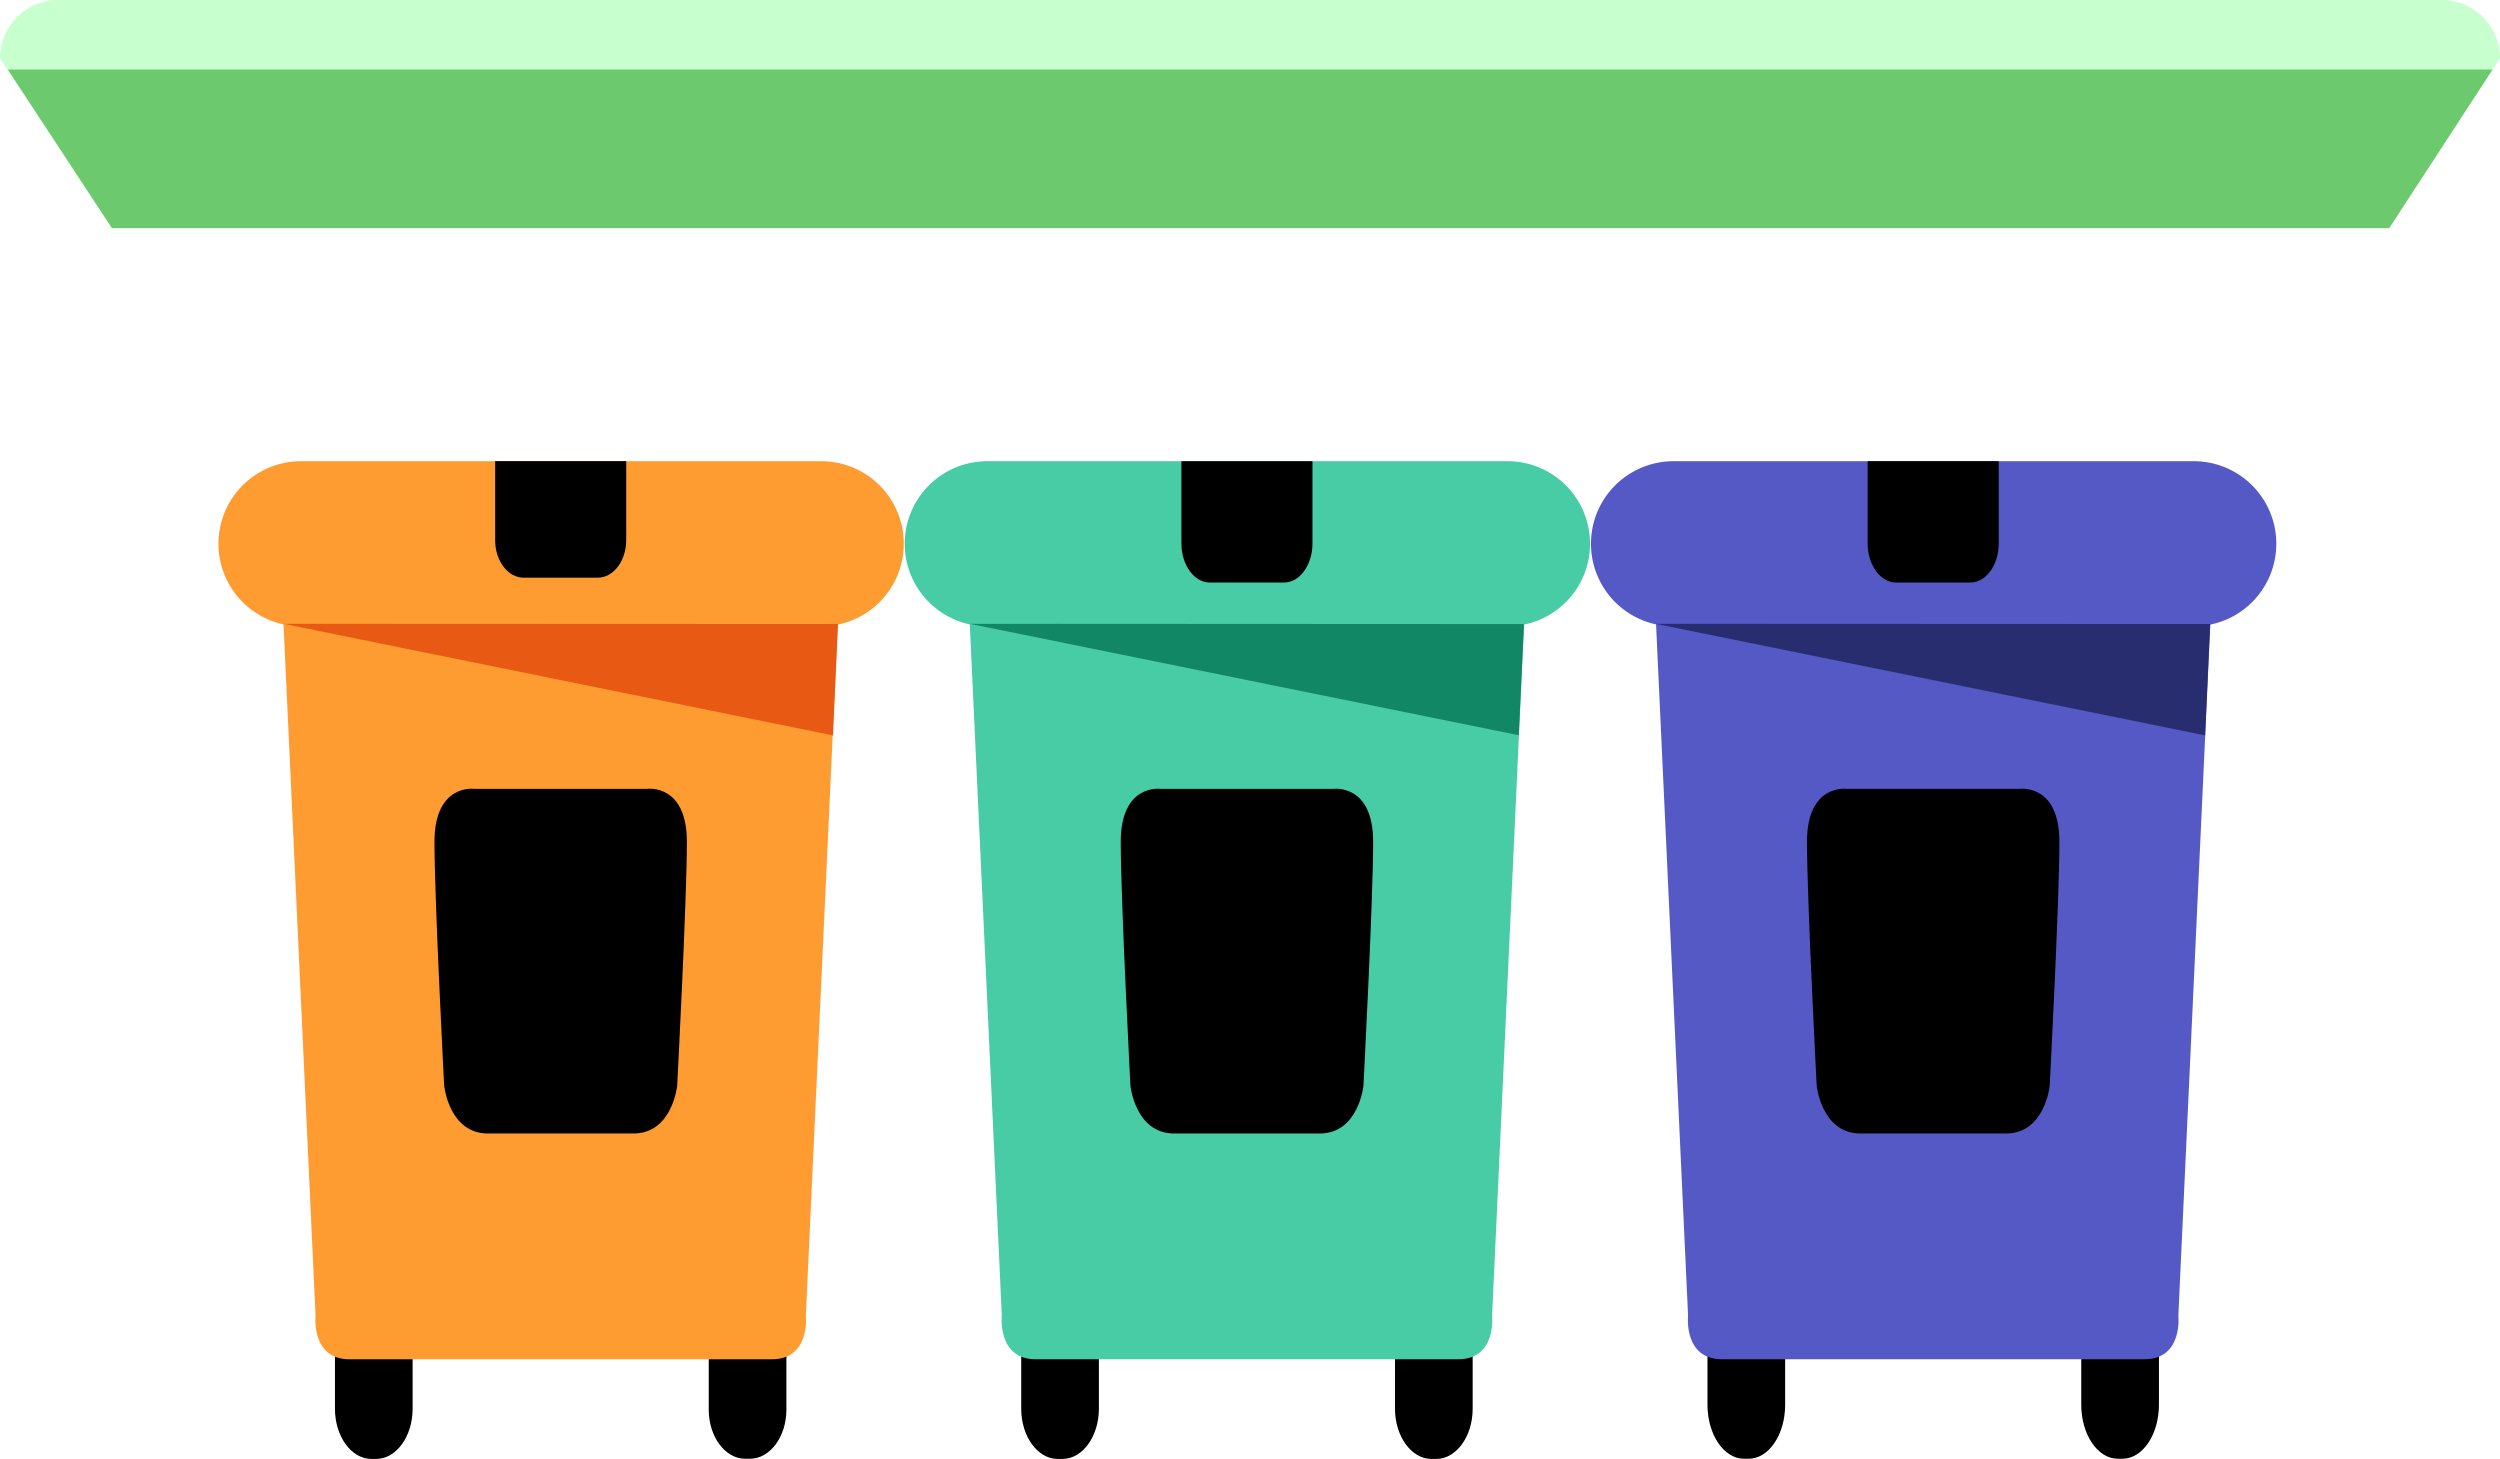 <svg id="Layer_1" data-name="Layer 1" xmlns="http://www.w3.org/2000/svg" viewBox="0 0 515 300.5"><defs><style>.cls-1{fill:#c7ffcf;}.cls-2{fill:#ff9c31;}.cls-3{fill:#e85a13;}.cls-4{fill:#48cca6;}.cls-5{fill:#5459c6;}.cls-6{fill:#ccc;}.cls-7{fill:#128766;}.cls-8{fill:#282d70;}.cls-9{fill:#6dc96d;}</style></defs><path class="cls-1" d="M928.5,234.25h-491a12,12,0,0,0-12,12l23,35h469l23-35A12,12,0,0,0,928.5,234.25Z" transform="translate(-425.5 -234.25)"/><path d="M587.5,513.51v11.14c0,5.55-3.37,10.1-7.5,10.1h-1c-4.13,0-7.5-4.55-7.5-10.1V513.51Z" transform="translate(-425.5 -234.25)"/><path d="M510.5,513v11.46c0,5.68-3.37,10.33-7.5,10.33h-1c-4.13,0-7.5-4.65-7.5-10.33V513Z" transform="translate(-425.5 -234.25)"/><path class="cls-2" d="M594.68,329.26H487.5a17,17,0,0,0,0,34H594.68a17,17,0,0,0,0-34Z" transform="translate(-425.5 -234.25)"/><path class="cls-2" d="M598.12,362.26H483.88l6.62,143s-1,9,7,9h87c8,0,7-9,7-9Z" transform="translate(-425.5 -234.25)"/><path d="M558.85,396.75h-35.7S515,395.66,515,407.67s2,50.25,2,50.25,1,9.83,9,9.83h30c8,0,9-9.83,9-9.83s2-38.23,2-50.25S558.85,396.75,558.85,396.75Z" transform="translate(-425.5 -234.25)"/><path d="M554.5,329.25v16.26c0,4.27-2.62,7.74-5.85,7.74h-15.3c-3.23,0-5.85-3.47-5.85-7.74V329.25Z" transform="translate(-425.5 -234.25)"/><polygon class="cls-3" points="58.38 128.5 171.59 151.49 172.62 128.55 58.38 128.5"/><path d="M651.87,513v11.46c0,5.68-3.37,10.33-7.5,10.33h-1c-4.12,0-7.5-4.65-7.5-10.33V513Z" transform="translate(-425.5 -234.25)"/><path d="M728.87,513v11.46c0,5.68-3.37,10.33-7.5,10.33h-1c-4.12,0-7.5-4.65-7.5-10.33V513Z" transform="translate(-425.5 -234.25)"/><path class="cls-4" d="M736.05,329.26H628.87a17,17,0,0,0,0,34H736.05a17,17,0,0,0,0-34Z" transform="translate(-425.5 -234.25)"/><path class="cls-4" d="M739.49,362.26H625.25l6.62,143s-1,9,7,9h87c8,0,7-9,7-9Z" transform="translate(-425.5 -234.25)"/><path d="M700.22,396.75h-35.7s-8.15-1.09-8.15,10.92,2,50.25,2,50.25,1,9.83,9,9.83h30c8,0,9-9.83,9-9.83s2-38.23,2-50.25S700.22,396.75,700.22,396.75Z" transform="translate(-425.5 -234.25)"/><path d="M695.87,329.26v16.93c0,4.45-2.62,8.06-5.85,8.06h-15.3c-3.23,0-5.85-3.61-5.85-8.06V329.26Z" transform="translate(-425.5 -234.25)"/><path d="M793.24,511.13v12.53c0,6.1-3.37,11.09-7.5,11.09h-1c-4.12,0-7.5-5-7.5-11.09V511.13Z" transform="translate(-425.5 -234.25)"/><path d="M870.24,511.13v12.53c0,6.1-3.37,11.09-7.5,11.09h-1c-4.12,0-7.5-5-7.5-11.09V511.13Z" transform="translate(-425.5 -234.25)"/><path class="cls-5" d="M877.42,329.26H770.24a17,17,0,0,0,0,34H877.42a17,17,0,0,0,0-34Z" transform="translate(-425.5 -234.25)"/><path class="cls-5" d="M880.86,362.26H766.62l6.62,143s-1,9,7,9h87c8,0,7-9,7-9Z" transform="translate(-425.5 -234.25)"/><path d="M841.59,396.75h-35.7s-8.15-1.09-8.15,10.92,2,50.25,2,50.25,1,9.83,9,9.83h30c8,0,9-9.83,9-9.83s2-38.23,2-50.25S841.59,396.75,841.59,396.75Z" transform="translate(-425.5 -234.25)"/><path d="M837.24,329.26v16.93c0,4.45-2.62,8.06-5.85,8.06h-15.3c-3.23,0-5.85-3.61-5.85-8.06V329.26Z" transform="translate(-425.5 -234.25)"/><line class="cls-6" x1="515" y1="12" y2="12"/><path class="cls-2" d="M594.29,366.29" transform="translate(-425.5 -234.25)"/><polygon class="cls-7" points="199.75 128.5 312.87 151.46 313.94 128.56 199.75 128.5"/><polygon class="cls-8" points="341.04 128.5 454.25 151.49 455.28 128.55 341.04 128.5"/><polygon class="cls-9" points="1.61 14.32 23.08 47 492.18 47 513.47 14.32 1.61 14.32"/></svg>
